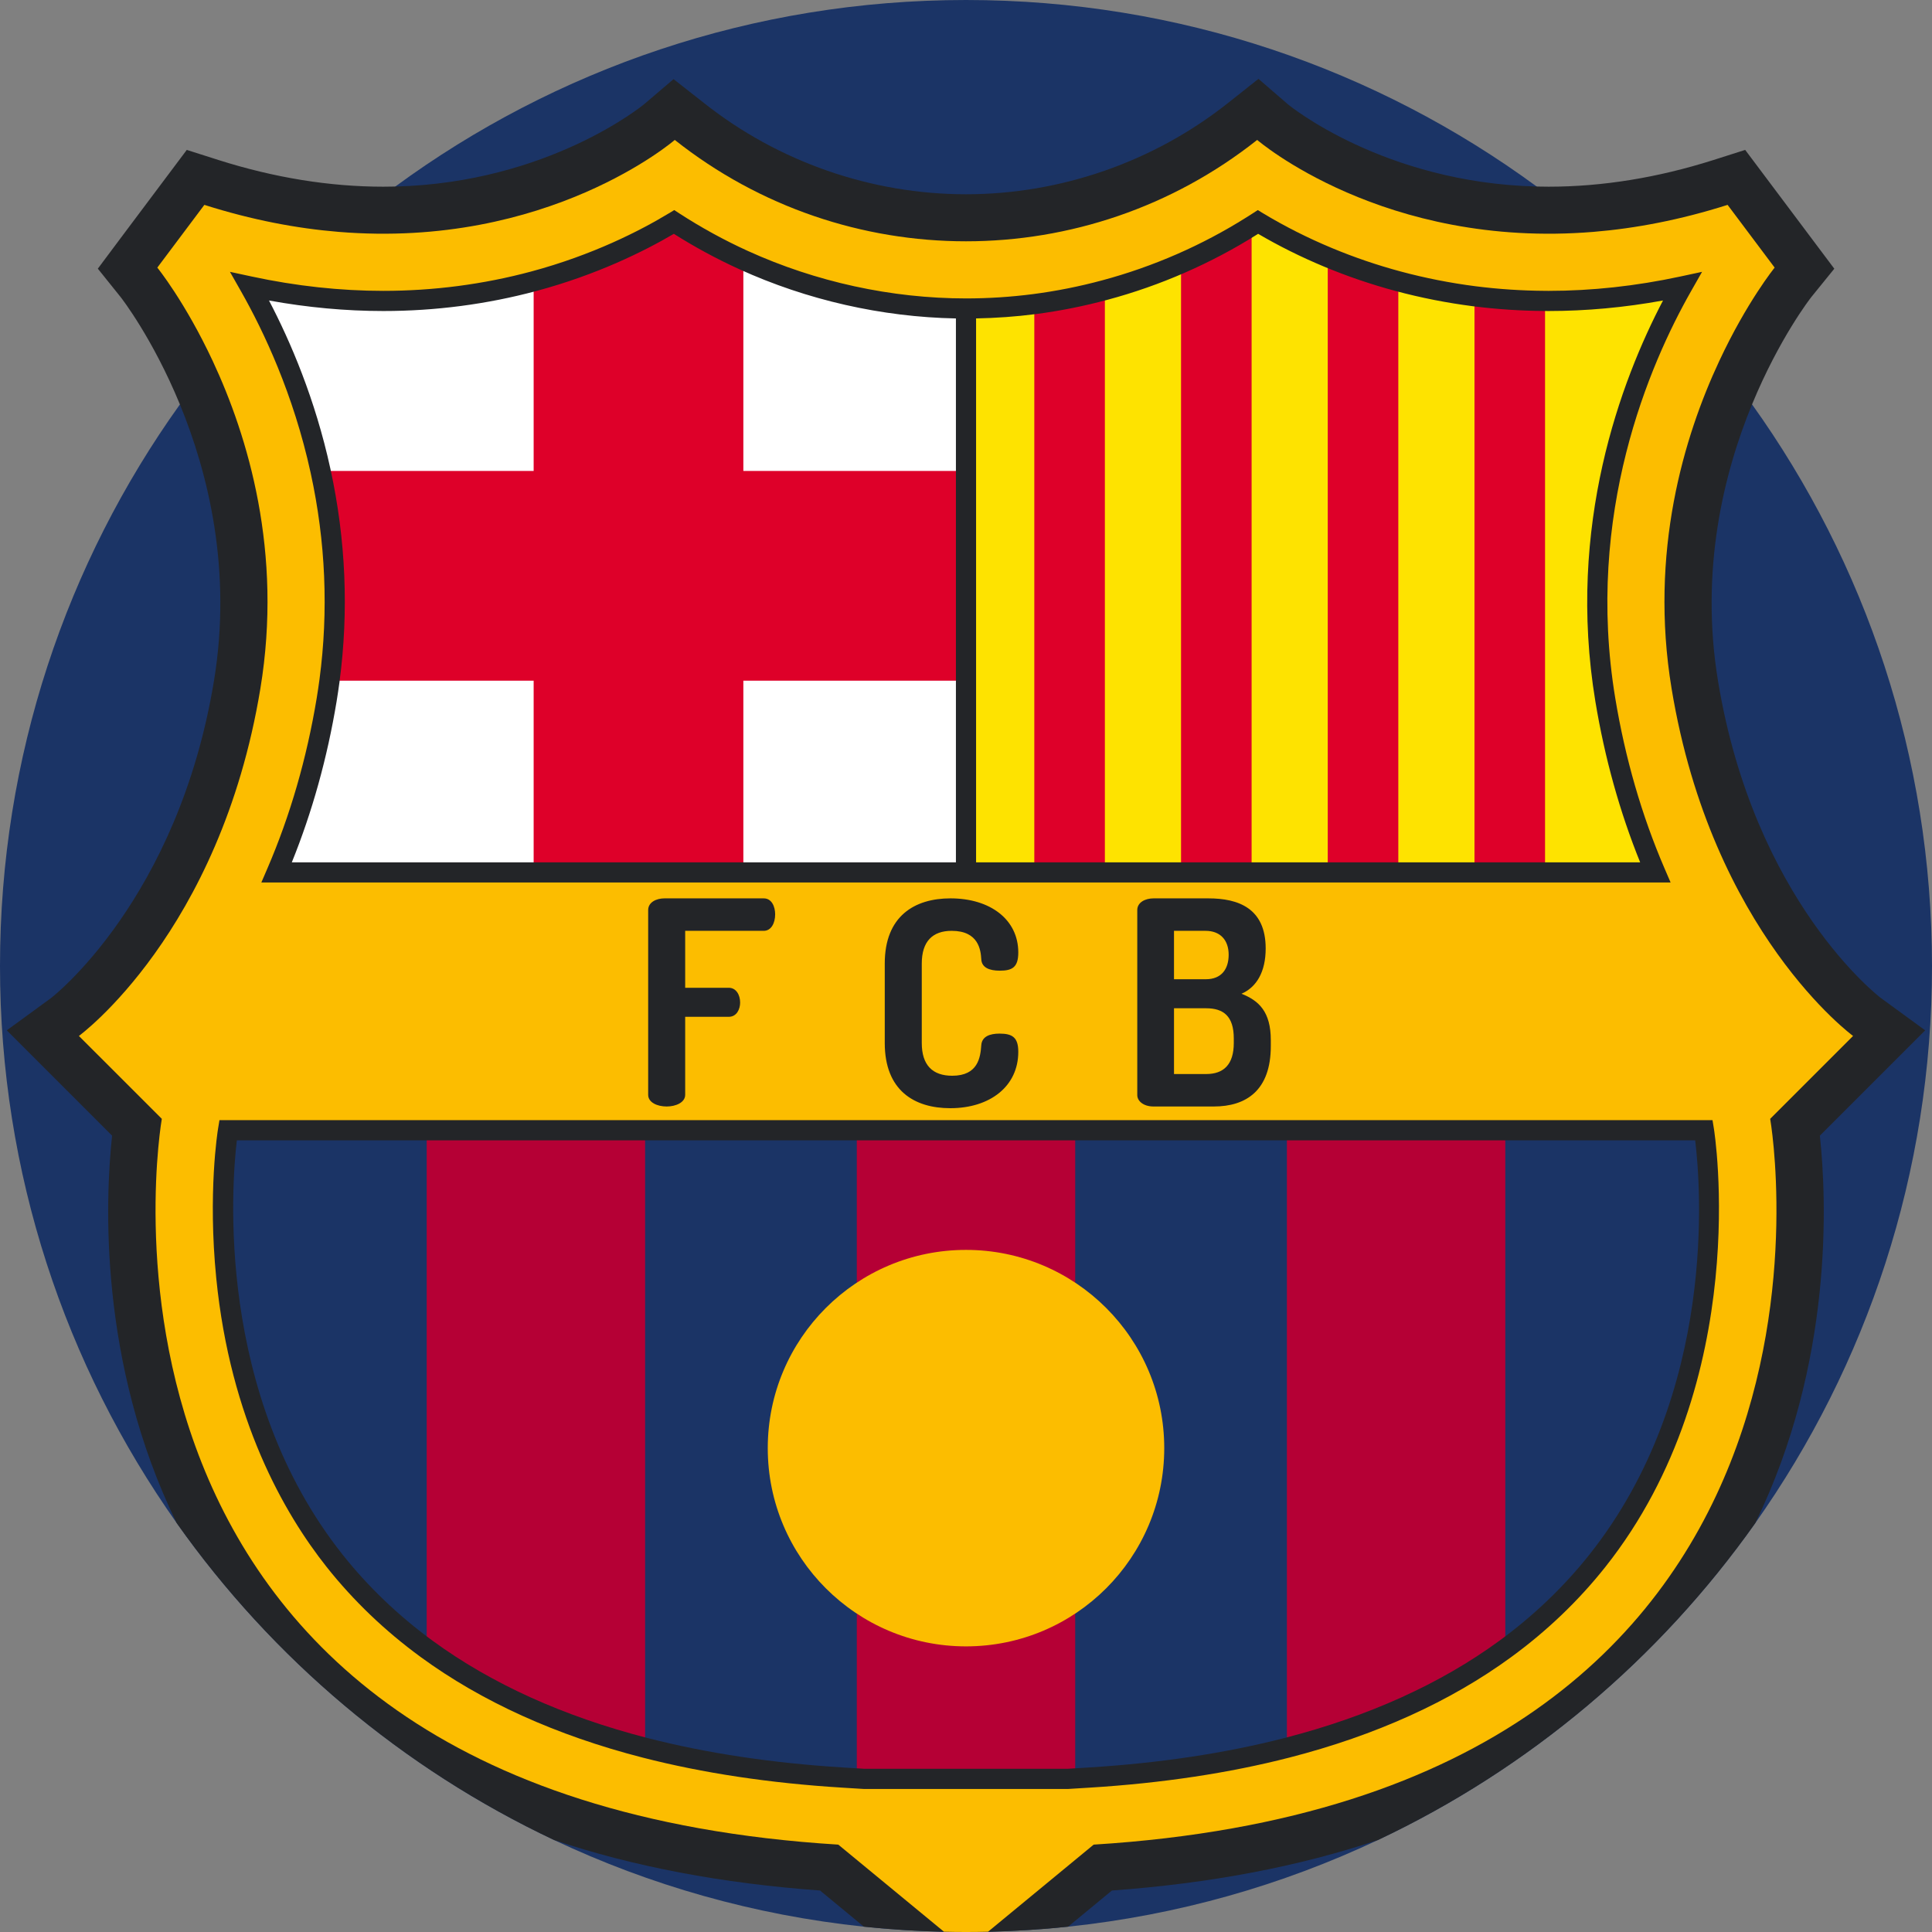 <?xml version="1.0" encoding="iso-8859-1"?>
<!-- Generator: Adobe Illustrator 19.0.0, SVG Export Plug-In . SVG Version: 6.00 Build 0)  -->
<svg version="1.1" id="Capa_1" xmlns="http://www.w3.org/2000/svg" xmlns:xlink="http://www.w3.org/1999/xlink" x="0px" y="0px"
	 viewBox="0 0 512 512" style="enable-background:new 0 0 512 512;" xml:space="preserve">
<rect x="0" y="0" width="512" height="512" fill="#808080" stroke="none"/>
<path style="fill:#1B3466;" d="M512,256c0,54.972-17.335,105.911-46.832,147.634c-25.412,35.934-59.841,65.034-100.007,83.989
	c-25.36,11.975-53.008,19.905-82.108,22.967c-6.99,0.731-14.064,1.181-21.211,1.337C259.897,511.979,257.954,512,256,512
	c-1.954,0-3.897-0.021-5.841-0.073c-7.147-0.157-14.232-0.606-21.222-1.337c-29.09-3.062-56.727-10.982-82.077-22.956
	c-40.187-18.965-74.637-48.076-100.049-84.031C17.324,361.89,0,310.962,0,256c0-55.505,17.659-106.883,47.679-148.825
	c2.8-3.908,5.705-7.732,8.714-11.463c9.989-12.434,21.117-23.907,33.238-34.273c4.88-4.19,9.937-8.192,15.13-12.006
	C147.132,18.348,199.419,0,256,0s108.868,18.348,151.239,49.434c5.193,3.814,10.25,7.816,15.13,12.006
	c12.121,10.355,23.249,21.828,33.238,34.262c3.009,3.73,5.914,7.555,8.704,11.463C494.331,149.107,512,200.495,512,256z"/>
<path style="fill:#232528;" d="M482.283,300.962c1.808,16.771,3.689,60.082-17.115,102.672
	c-25.412,35.934-59.841,65.034-100.007,83.989c-20.919,7.022-44.44,11.494-70.489,13.385l-11.619,9.582
	C274.16,511.519,265.143,512,256,512c-9.143,0-18.171-0.481-27.063-1.411l-11.619-9.582c-26.039-1.891-49.549-6.363-70.457-13.375
	c-40.187-18.965-74.637-48.076-100.049-84.031c-20.793-42.58-18.913-85.88-17.105-102.64L1.797,273.053l11.766-8.589
	c0.282-0.219,33.562-25.987,43.133-83.978c4.859-29.403-1.526-55.087-9.017-73.31c-7.252-17.617-15.538-28.233-15.705-28.442
	l-6.05-7.534l5.789-7.753l17.784-23.719l8.432,2.685c14.744,4.681,29.424,7.064,43.656,7.064c1.066,0,2.132-0.01,3.176-0.042
	c40.72-1.034,65.714-21.629,65.964-21.838l7.774-6.625l8.056,6.322c19.686,15.6,44.335,24.189,69.444,24.189
	c25.098,0,49.758-8.589,69.423-24.179l8.087-6.405l7.805,6.75c0.219,0.178,25.224,20.752,65.923,21.786
	c1.045,0.031,2.1,0.042,3.166,0.042c14.231,0,28.912-2.382,43.656-7.064l8.432-2.685l23.615,31.483l-6.123,7.555
	c-0.157,0.199-8.432,10.804-15.673,28.4c-7.492,18.213-13.876,43.917-9.017,73.32c9.644,58.431,42.82,83.749,43.154,83.999
	l11.745,8.568L482.283,300.962z"/>
<path style="fill:#FCBD00;" d="M469.117,296.5c0,0,31.462,179.284-179.284,192.345l-27.993,23.082
	C259.897,511.979,257.954,512,256,512s-3.897-0.021-5.841-0.073l-28.003-23.082C11.41,475.784,42.883,296.5,42.883,296.5
	l-21.974-21.964c0,0,37.407-27.314,48.086-92.014c5.987-36.216-3.281-66.853-12.601-86.81
	c-7.335-15.705-14.702-24.795-14.702-24.795l12.466-16.624c12.622,4.012,24.482,6.238,35.474,7.147
	c55.662,4.618,89.192-24.357,89.192-24.357c22.612,17.91,49.883,26.864,77.176,26.864c27.272,0,54.565-8.955,77.166-26.864
	c0,0,33.541,28.975,89.203,24.357c10.992-0.909,22.841-3.135,35.464-7.147l12.466,16.624c0,0-7.367,9.091-14.691,24.785
	c-9.331,19.958-18.599,50.604-12.612,86.821c10.689,64.7,48.086,92.014,48.086,92.014L469.117,296.5z"/>
<path style="fill:#FFFFFF;" d="M425.419,185.423c2.921,17.675,7.694,32.885,13.25,45.779H73.321
	c5.557-12.894,10.33-28.104,13.25-45.779c0.276-1.692,0.526-3.366,0.748-5.041c2.725-20.499,1.193-39.261-2.369-55.574
	c-4.515-20.774-12.307-37.567-18.745-48.903c11.888,2.556,23.731,3.847,35.378,3.847c14.978,0,28.326-2.119,39.84-5.209
	c16.234-4.354,28.833-10.659,37.204-15.716c5.877,3.811,12.022,7.177,18.37,10.071c18.424,8.397,38.602,12.859,59.002,12.859
	c6.073,0,12.12-0.392,18.103-1.166c6.323-0.819,12.564-2.066,18.699-3.722c6.892-1.843,13.651-4.22,20.186-7.079
	c6.465-2.822,12.715-6.126,18.699-9.893c0.57-0.347,1.122-0.703,1.683-1.069c4.809,2.903,11.006,6.215,18.495,9.341
	c5.539,2.315,11.79,4.523,18.699,6.376c6.207,1.666,12.947,3.046,20.186,3.972c5.913,0.748,12.146,1.193,18.699,1.229
	c0.311,0.009,0.632,0.009,0.953,0.009c11.647,0,23.5-1.291,35.388-3.847C433.878,96.876,417.343,136.501,425.419,185.423z"/>
<path style="fill:#1B3466;" d="M423.345,413.597c-6.963,8.78-15.111,16.58-24.426,23.384c-15.921,11.647-35.254,20.391-57.88,26.206
	c-15.832,4.07-33.277,6.705-52.306,7.881l-3.793,0.232l-1.977,0.124h-53.936l-1.968-0.124l-3.802-0.232
	c-19.029-1.176-36.473-3.811-52.297-7.881c-22.636-5.815-41.959-14.56-57.88-26.206c-9.314-6.803-17.462-14.604-24.426-23.384
	C49.91,364.737,60.319,300.178,60.426,299.528h391.137l0.009,0.053C451.679,300.178,462.088,364.737,423.345,413.597z"/>
<path style="fill:#DE0029;" d="M255.996,124.81v55.574h-58.999v50.819h-55.574v-50.819H87.318
	c2.725-20.499,1.193-39.261-2.369-55.574h56.474V74.543c16.234-4.354,28.833-10.659,37.204-15.716
	c5.877,3.811,12.022,7.177,18.37,10.071v55.912C196.997,124.81,255.996,124.81,255.996,124.81z"/>
<g>
	<path style="fill:#232528;" d="M171.773,241.172c0-2.038,2.112-3.094,4.301-3.094h26.332c2.112,0,3.018,2.188,3.018,4.226
		c0,2.338-1.055,4.376-3.018,4.376h-20.825v15.09h11.545c1.962,0,3.018,1.886,3.018,3.924c0,1.736-0.905,3.772-3.018,3.772h-11.545
		v20.673c0,2.038-2.49,3.094-4.904,3.094c-2.49,0-4.905-1.056-4.905-3.094V241.172z"/>
	<path style="fill:#232528;" d="M252.201,246.68c-5.056,0-7.922,2.792-7.922,8.677v21.05c0,5.885,2.867,8.677,8.073,8.677
		c6.866,0,7.47-4.905,7.696-8.073c0.152-2.339,2.263-3.094,4.828-3.094c3.396,0,4.98,0.981,4.98,4.828
		c0,9.129-7.47,14.939-18.033,14.939c-9.508,0-17.354-4.678-17.354-17.278v-21.051c0-12.6,7.922-17.278,17.429-17.278
		c10.489,0,17.958,5.584,17.958,14.336c0,3.924-1.584,4.828-4.905,4.828c-2.791,0-4.828-0.83-4.905-3.093
		C259.896,251.811,259.368,246.68,252.201,246.68z"/>
	<path style="fill:#232528;" d="M301.389,241.172c0-2.038,2.112-3.094,4.301-3.094h14.562c7.847,0,15.166,2.565,15.166,13.28
		c0,6.187-2.414,10.262-6.414,11.996c4.603,1.811,7.772,4.753,7.772,12.298v1.585c0,11.77-6.565,15.995-15.09,15.995H305.69
		c-2.64,0-4.301-1.434-4.301-3.018V241.172z M311.123,259.507h8.45c4.075,0,6.036-2.64,6.036-6.489c0-3.924-2.263-6.338-6.112-6.338
		h-8.375V259.507z M319.648,284.631c4.603,0,7.318-2.49,7.318-8.224V275.2c0-5.885-2.716-7.998-7.318-7.998h-8.525v17.429H319.648z"
		/>
</g>
<path style="fill:#FEE300;" d="M425.419,185.423c2.921,17.675,7.694,32.885,13.25,45.779h-182.67V81.756
	c6.073,0,12.12-0.392,18.103-1.166c6.323-0.819,12.564-2.066,18.699-3.722c6.892-1.843,13.651-4.22,20.186-7.079
	c6.465-2.822,12.715-6.126,18.699-9.893c0.57-0.347,1.122-0.703,1.683-1.069c4.809,2.903,11.006,6.215,18.495,9.341
	c5.539,2.315,11.79,4.523,18.699,6.376c6.207,1.666,12.947,3.046,20.186,3.972c5.913,0.748,12.146,1.193,18.699,1.229
	c0.311,0.009,0.632,0.009,0.953,0.009c11.647,0,23.5-1.291,35.388-3.847C433.878,96.876,417.343,136.501,425.419,185.423z"/>
<g>
	<path style="fill:#DE0029;" d="M292.802,76.867v154.336h-18.699V80.59C280.424,79.771,286.667,78.523,292.802,76.867z"/>
	<path style="fill:#DE0029;" d="M331.688,59.895v171.308h-18.699V69.788C319.454,66.965,325.704,63.661,331.688,59.895z"/>
	<path style="fill:#DE0029;" d="M370.567,74.543v156.659h-18.699V68.167C357.405,70.483,363.656,72.69,370.567,74.543z"/>
	<path style="fill:#DE0029;" d="M409.453,79.743v151.459h-18.699V78.515C396.666,79.263,402.899,79.708,409.453,79.743z"/>
</g>
<g>
	<path style="fill:#B50035;" d="M170.96,299.528v163.658c-22.636-5.815-41.959-14.56-57.88-26.206V299.528H170.96z"/>
	<polygon style="fill:#B50035;" points="284.94,299.528 284.94,471.299 282.963,471.423 229.027,471.423 227.058,471.299 
		227.058,299.528 	"/>
	<path style="fill:#B50035;" d="M398.919,299.528V436.98c-15.921,11.647-35.254,20.391-57.88,26.206V299.528H398.919z"/>
</g>
<circle style="fill:#FCBD00;" cx="256" cy="383.77" r="52.537"/>
<g>
	<path style="fill:#232528;" d="M82.34,125.379c3.957,18.125,4.741,36.513,2.33,54.652c-0.215,1.621-0.457,3.244-0.736,4.957
		c-2.638,15.963-7.035,31.157-13.069,45.157l-1.607,3.728H442.73l-1.607-3.728c-6.033-14.001-10.43-29.193-13.069-45.157l0,0
		c-8.065-48.849,9.107-88.484,20.062-107.763l2.947-5.185l-5.831,1.254c-11.688,2.513-23.405,3.787-34.825,3.787
		c-0.295-0.002-0.591,0-0.938-0.008c-6.124-0.033-12.308-0.44-18.376-1.208c-6.71-0.858-13.383-2.171-19.834-3.902
		c-6.261-1.678-12.438-3.785-18.362-6.261c-6.377-2.661-12.481-5.745-18.143-9.163l-1.434-0.865l-1.403,0.912
		c-0.54,0.351-1.07,0.693-1.651,1.048c-5.833,3.672-12.005,6.937-18.346,9.706c-6.441,2.817-13.105,5.154-19.813,6.949
		c-6.025,1.626-12.198,2.855-18.346,3.652c-5.865,0.76-11.841,1.144-17.76,1.144c-19.764,0-39.785-4.363-57.895-12.617
		c-6.226-2.838-12.29-6.163-18.024-9.882l-1.403-0.912l-1.433,0.865c-7.642,4.617-20.18,11.041-36.514,15.423
		c-12.655,3.396-25.826,5.118-39.147,5.118c-11.414,0-23.129-1.274-34.816-3.787L60.94,72.04l2.945,5.184
		C69.788,87.624,77.784,104.42,82.34,125.379z M274.446,83.239c6.386-0.828,12.796-2.103,19.046-3.791
		c6.96-1.862,13.88-4.288,20.565-7.212c6.585-2.876,12.996-6.266,19.02-10.059c0.115-0.07,0.23-0.141,0.344-0.212
		c5.478,3.215,11.329,6.127,17.414,8.667c6.142,2.567,12.547,4.751,19.038,6.491c6.682,1.793,13.593,3.152,20.544,4.042
		c6.285,0.795,12.684,1.215,18.961,1.249c0.335,0.009,0.681,0.009,1.028,0.009c9.958,0,20.129-0.936,30.309-2.788
		c-11.161,21.303-25.613,59.7-17.932,106.223l0,0c2.476,14.986,6.467,29.32,11.875,42.672H258.671V84.384
		C263.941,84.286,269.234,83.914,274.446,83.239z M101.583,82.424c13.791,0,27.428-1.784,40.532-5.3
		c15.956-4.28,28.433-10.448,36.461-15.157c5.538,3.5,11.354,6.647,17.314,9.362c17.986,8.198,37.788,12.687,57.438,13.062v144.141
		H77.331c5.408-13.352,9.399-27.686,11.876-42.678c0.288-1.77,0.536-3.444,0.76-5.118c2.493-18.756,1.683-37.764-2.406-56.493
		c-4.02-18.494-10.636-33.843-16.276-44.607C81.462,81.487,91.63,82.424,101.583,82.424z"/>
	<path style="fill:#232528;" d="M454.199,299.099l-0.365-2.242H58.158l-0.368,2.238c-0.113,0.684-2.734,17.033-0.478,39.655
		c3.737,37.462,17.968,62.282,29.248,76.508c7.084,8.932,15.476,16.967,24.941,23.88c16.125,11.796,35.906,20.758,58.792,26.638
		c15.954,4.103,33.718,6.781,52.8,7.96l5.764,0.355l54.188,0.005l5.849-0.362c19.077-1.179,36.843-3.857,52.807-7.96
		c22.892-5.883,42.672-14.845,58.791-26.637c9.468-6.915,17.859-14.95,24.943-23.881
		C464.781,365.64,454.317,299.761,454.199,299.099z M421.251,411.936c-6.783,8.554-14.827,16.254-23.909,22.887
		c-15.57,11.39-34.737,20.062-56.968,25.776c-15.636,4.02-33.067,6.645-51.804,7.801l-5.692,0.351h-53.767l-5.689-0.351
		c-18.742-1.158-36.17-3.783-51.798-7.802c-22.226-5.709-41.393-14.382-56.969-25.777c-9.078-6.631-17.123-14.331-23.907-22.886
		c-33.746-42.556-29.366-97.998-27.982-109.737h386.473C450.657,313.73,455.3,368.997,421.251,411.936z"/>
</g>
<g>
</g>
<g>
</g>
<g>
</g>
<g>
</g>
<g>
</g>
<g>
</g>
<g>
</g>
<g>
</g>
<g>
</g>
<g>
</g>
<g>
</g>
<g>
</g>
<g>
</g>
<g>
</g>
<g>
</g>
</svg>
